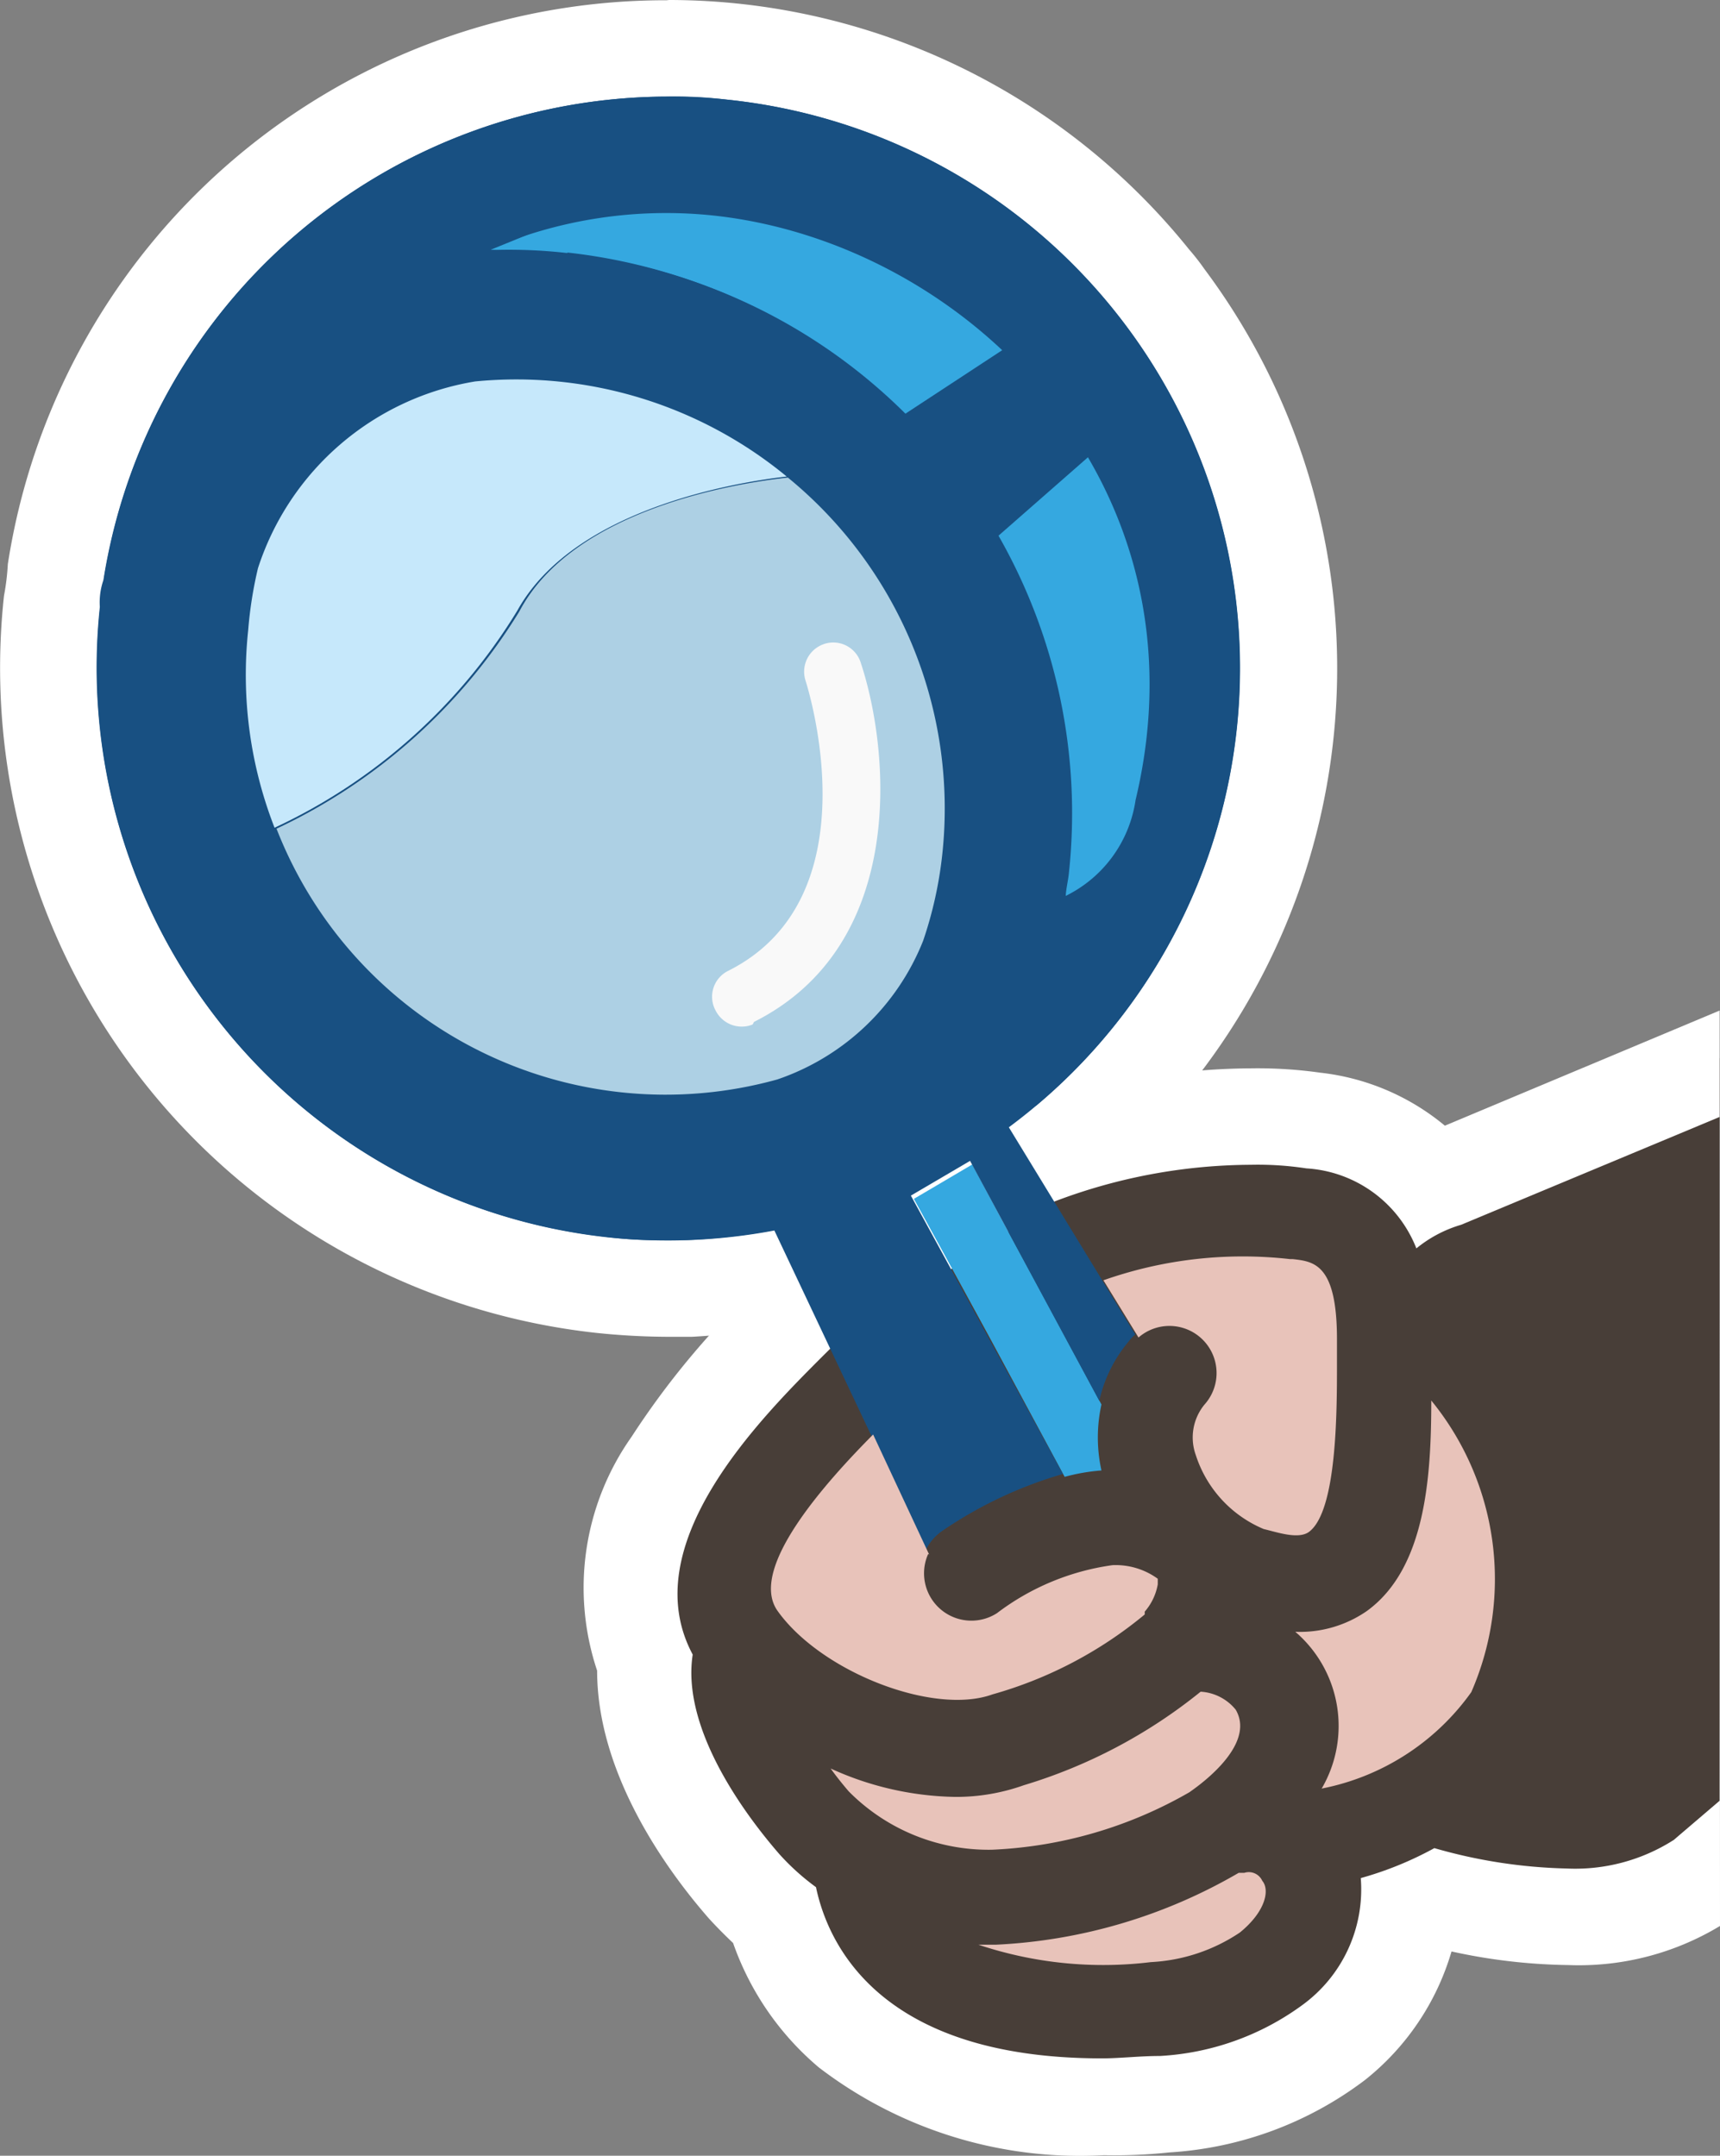 <svg id="Layer_1" data-name="Layer 1" xmlns="http://www.w3.org/2000/svg" viewBox="0 0 395.92 496.26"><rect x="0" y="0" width="395.92" height="496.26" fill="#808080" stroke="none"/><defs><style>.cls-1{fill:#185082;}.cls-2{fill:#fff;}.cls-3{fill:#483e38;}.cls-4{fill:#35a8e0;}.cls-5{fill:#add0e4;}.cls-6{fill:#c6e8fb;}.cls-7{fill:#f9f9f9;}.cls-8{fill:#e8c3ba;}</style></defs><g id="Group_272" data-name="Group 272"><g id="Group_258" data-name="Group 258"><g id="Group_257" data-name="Group 257"><path id="Path_276" data-name="Path 276" class="cls-1" d="M467.55,433.49h5.06a162.9,162.9,0,0,0,21.36-2.4h0l33.2-8.55,15.74-9.21,9.21-8.07A142.71,142.71,0,0,0,594.54,208h0a142.71,142.71,0,0,0-197.31-42.42h0a141.46,141.46,0,0,0-14.42,10.65,144.46,144.46,0,0,0-31.95,32.87A142,142,0,0,0,327,268.67a56.17,56.17,0,0,1-.89,6.72,143,143,0,0,0,126.6,157.08A121.41,121.41,0,0,0,467.55,433.49Z" transform="translate(-314.08 -136.86)"/><path id="Path_277" data-name="Path 277" class="cls-2" d="M467.53,159.1a94.58,94.58,0,0,1,14.17.74A131.57,131.57,0,0,1,598.75,304.47h0a131.57,131.57,0,0,1-52.6,92l-9.2,7.64-13.63,8-31.4,8a140.45,140.45,0,0,1-19.61,2.21h-4.79a90.9,90.9,0,0,1-14.09-.74,131.87,131.87,0,0,1-116.37-145,15.76,15.76,0,0,1,.82-6.17A131.77,131.77,0,0,1,467.53,159.1m0-22.18A153.19,153.19,0,0,0,315.88,266.74,54.2,54.2,0,0,1,315,274,154,154,0,0,0,451.44,443.71a163.15,163.15,0,0,0,16.39.89h5.53a157.9,157.9,0,0,0,22.92-2.94h1.47l31.3-8,2.94-1.19,2.77-1.56,13.71-7.65,1.66-1,1.38-1.29,8.56-7.18A153.47,153.47,0,0,0,591.47,199h0l-.09-.12a54.64,54.64,0,0,0-3.59-4.6A153.68,153.68,0,0,0,468.1,136.86Z" transform="translate(-314.08 -136.86)"/></g><path id="Path_278" data-name="Path 278" class="cls-3" d="M709.92,380.45,647,407.9l-2.69,1a41.31,41.31,0,0,0-27.62-14.28,95.75,95.75,0,0,0-14.46-.89,139.07,139.07,0,0,0-49,9.2h-1.1l-53.31,34.9-1.56,1.47-1.29,1.29c-15.47,15.47-47.24,47.05-33.42,78.64-1.19,21.36,15.38,42.9,22.92,51.55a58.5,58.5,0,0,0,6.91,6.63C497,593.36,513,621.54,568,621.54A126.49,126.49,0,0,0,582.2,621a71.39,71.39,0,0,0,38.86-14.18A45.22,45.22,0,0,0,638.55,577a76.1,76.1,0,0,0,7.28-3.14,122.6,122.6,0,0,0,29.09,4,52.38,52.38,0,0,0,31.3-8.66l3.68-2.63Z" transform="translate(-314.08 -136.86)"/><path id="Path_279" data-name="Path 279" class="cls-2" d="M709.92,551.4l-9.87,8.43-.64.56A42.13,42.13,0,0,1,674.64,567a118.91,118.91,0,0,1-30.39-4.69,79.49,79.49,0,0,1-16.94,6.9,32.92,32.92,0,0,1-13.54,29.29,61.13,61.13,0,0,1-32.68,11.66c-4.69,0-9.2.55-13.35.55-51.46,0-63.15-26.6-65.83-39.41a54.59,54.59,0,0,1-8.38-7.55c-5.61-6.44-22.83-27.62-20-46-13.53-25.23,15.56-54.32,29.92-68.69l1.3-1.29.73-.73,51.38-33.61A128.41,128.41,0,0,1,602,405a74.15,74.15,0,0,1,12.8.83,29.08,29.08,0,0,1,25.31,18.42,29.23,29.23,0,0,1,10.31-5.44L709.89,394Zm0-181.91L646.67,396A54.25,54.25,0,0,0,618,383.8a103.33,103.33,0,0,0-15.92-1,150.83,150.83,0,0,0-52.93,9.87l-2.31.9-2,1.29-51.38,33.7-1.84,1.19-1.47,1.47h0l-.83.9L488,433.29a189.39,189.39,0,0,0-28.55,34.34,60.21,60.21,0,0,0-7.92,53.83c0,23.48,15.56,45.4,25.69,57,1.75,1.93,3.68,3.86,5.61,5.7a65.93,65.93,0,0,0,19.74,28.64A98.85,98.85,0,0,0,568.18,633a120.84,120.84,0,0,0,15.1-.64,82.85,82.85,0,0,0,45-16.67A58.94,58.94,0,0,0,648.2,586.1a132.45,132.45,0,0,0,26.91,3.13,62.82,62.82,0,0,0,34.89-9Z" transform="translate(-314.08 -136.86)"/><path id="Path_280" data-name="Path 280" class="cls-4" d="M543.92,260.18l21-18.41a104.94,104.94,0,0,1,11.23,79.45,29.42,29.42,0,0,1-16.76,22.38c0-1.94.56-3.87.74-5.81A128.88,128.88,0,0,0,543.92,260.18Z" transform="translate(-314.08 -136.86)"/><path id="Path_281" data-name="Path 281" class="cls-4" d="M427,194.37l24.22-9.87a142.64,142.64,0,0,1,25,.83,131,131,0,0,1,31.58,8.19,117.15,117.15,0,0,1,37.29,23.75L522.5,232.09a128.88,128.88,0,0,0-77.43-36.82h-4.42Z" transform="translate(-314.08 -136.86)"/><path id="Path_282" data-name="Path 282" class="cls-4" d="M537.88,404.93l6.91,12.9,10.4,19.24,12.43,23.11a35.06,35.06,0,0,0,0,15.19,45,45,0,0,0-8.47,1.47L541.84,444.7l-10.49-19.24-6.91-12.61Z" transform="translate(-314.08 -136.86)"/><path id="Path_283" data-name="Path 283" class="cls-5" d="M495.44,246.8A98.44,98.44,0,0,1,531,333.34a91.82,91.82,0,0,1-4.42,20.07A55.28,55.28,0,0,1,493,385.36a96.11,96.11,0,0,1-115.27-57.73,130.5,130.5,0,0,0,55.89-50C445.92,254.25,482.88,248.16,495.44,246.8Z" transform="translate(-314.08 -136.86)"/><path id="Path_284" data-name="Path 284" class="cls-6" d="M373.46,267.67a63.34,63.34,0,0,1,50-43,97.81,97.81,0,0,1,71.71,21.89c-12.15,1.39-49.07,7.56-62,30.85a129.28,129.28,0,0,1-55.89,50,96.78,96.78,0,0,1-6.07-45.48A93.84,93.84,0,0,1,373.46,267.67Z" transform="translate(-314.08 -136.86)"/><path id="Path_285" data-name="Path 285" class="cls-7" d="M487.66,372.1h0c35.16-17.67,31.4-62.14,24.49-82.87a6.63,6.63,0,0,0-8.43-4.1h0l-.13.05a6.71,6.71,0,0,0-4.14,8.19h0c.64,2,15.83,50.17-17.78,67a6.64,6.64,0,0,0-3,8.87h0l.18.34a6.73,6.73,0,0,0,8.47,3.13Z" transform="translate(-314.08 -136.86)"/><path id="Path_286" data-name="Path 286" class="cls-1" d="M453.84,421.69a132.14,132.14,0,0,0,38.49-1.56l34.8,73.65a11.45,11.45,0,0,1,4-4.6,96.73,96.73,0,0,1,27.62-13l-35-64.08,13.63-8,29.74,55.24a32.12,32.12,0,0,1,6.72-13.62,12.26,12.26,0,0,1,1.56-1.66l-29.1-47.69a131.57,131.57,0,1,0-208.34-126c0,2.12-.65,4.14-.83,6.28A131.87,131.87,0,0,0,453.84,421.69Zm-9.2-226.58a118,118,0,0,0-18.42-.65,103.46,103.46,0,0,1,52.66-7.92c57.91,6.54,114,61.77,96.59,134.51a29.29,29.29,0,0,1-16.76,22.38c0-1.94.56-3.78.73-5.71A129.72,129.72,0,0,0,444.72,195Zm-80.93,84.42a109.52,109.52,0,0,1,2.94-15.65,69,69,0,0,1,54.88-46.78,107,107,0,0,1,116.3,96.77h0a106.75,106.75,0,0,1-4.9,43.17,60.47,60.47,0,0,1-36.82,34.71A104.69,104.69,0,0,1,367,319.33h0a104.79,104.79,0,0,1-3.28-39.79Z" transform="translate(-314.08 -136.86)"/><path id="Path_287" data-name="Path 287" class="cls-8" d="M618.31,548.6a28.55,28.55,0,0,0-6.07-36.09,27,27,0,0,0,16.48-4.79c13.46-9.76,14.82-30.67,14.82-48.45a65,65,0,0,1,9.21,67.13A55.29,55.29,0,0,1,618.31,548.6Z" transform="translate(-314.08 -136.86)"/><path id="Path_288" data-name="Path 288" class="cls-8" d="M599.48,581.74A40.38,40.38,0,0,1,579,588.55a90.51,90.51,0,0,1-39.68-4h3.87A122.41,122.41,0,0,0,599.21,568h1.29a3.4,3.4,0,0,1,4.14,1.84C606.39,571.89,605.47,576.86,599.48,581.74Z" transform="translate(-314.08 -136.86)"/><path id="Path_289" data-name="Path 289" class="cls-8" d="M587.91,549.42a99.44,99.44,0,0,1-45.48,13.26,45.26,45.26,0,0,1-33-13.45c-1.47-1.71-2.86-3.46-4.15-5.25a71.56,71.56,0,0,0,28.64,6.54,46.41,46.41,0,0,0,15.83-2.69,119.36,119.36,0,0,0,40.7-21.53,11.23,11.23,0,0,1,8.07,4.14C603.66,539.21,587.91,549.33,587.91,549.42Z" transform="translate(-314.08 -136.86)"/><path id="Path_290" data-name="Path 290" class="cls-8" d="M611.06,426.72h.64c4.79.55,10.13,1.1,10.13,18.41v5.71c0,11,0,33.88-6.44,38.67-2.49,1.83-7.55,0-10.41-.65a27.63,27.63,0,0,1-15.65-17.05,11.94,11.94,0,0,1,2-11.6,10.85,10.85,0,0,0-15.18-15.45l-8.08-13.17A96.47,96.47,0,0,1,611.06,426.72Z" transform="translate(-314.08 -136.86)"/><path id="Path_291" data-name="Path 291" class="cls-8" d="M527.73,494.6a10.9,10.9,0,0,0,15.84,13.62,56.81,56.81,0,0,1,26.6-11.05h0a16.49,16.49,0,0,1,10.41,3.13v1.29a13,13,0,0,1-3,6.28v.65a95.29,95.29,0,0,1-35.08,18.41c-13.54,4.88-39.41-5.15-49.44-19.24-6.91-9.76,11.42-29.92,22-40.6l12.89,27.62Z" transform="translate(-314.08 -136.86)"/></g></g></svg>